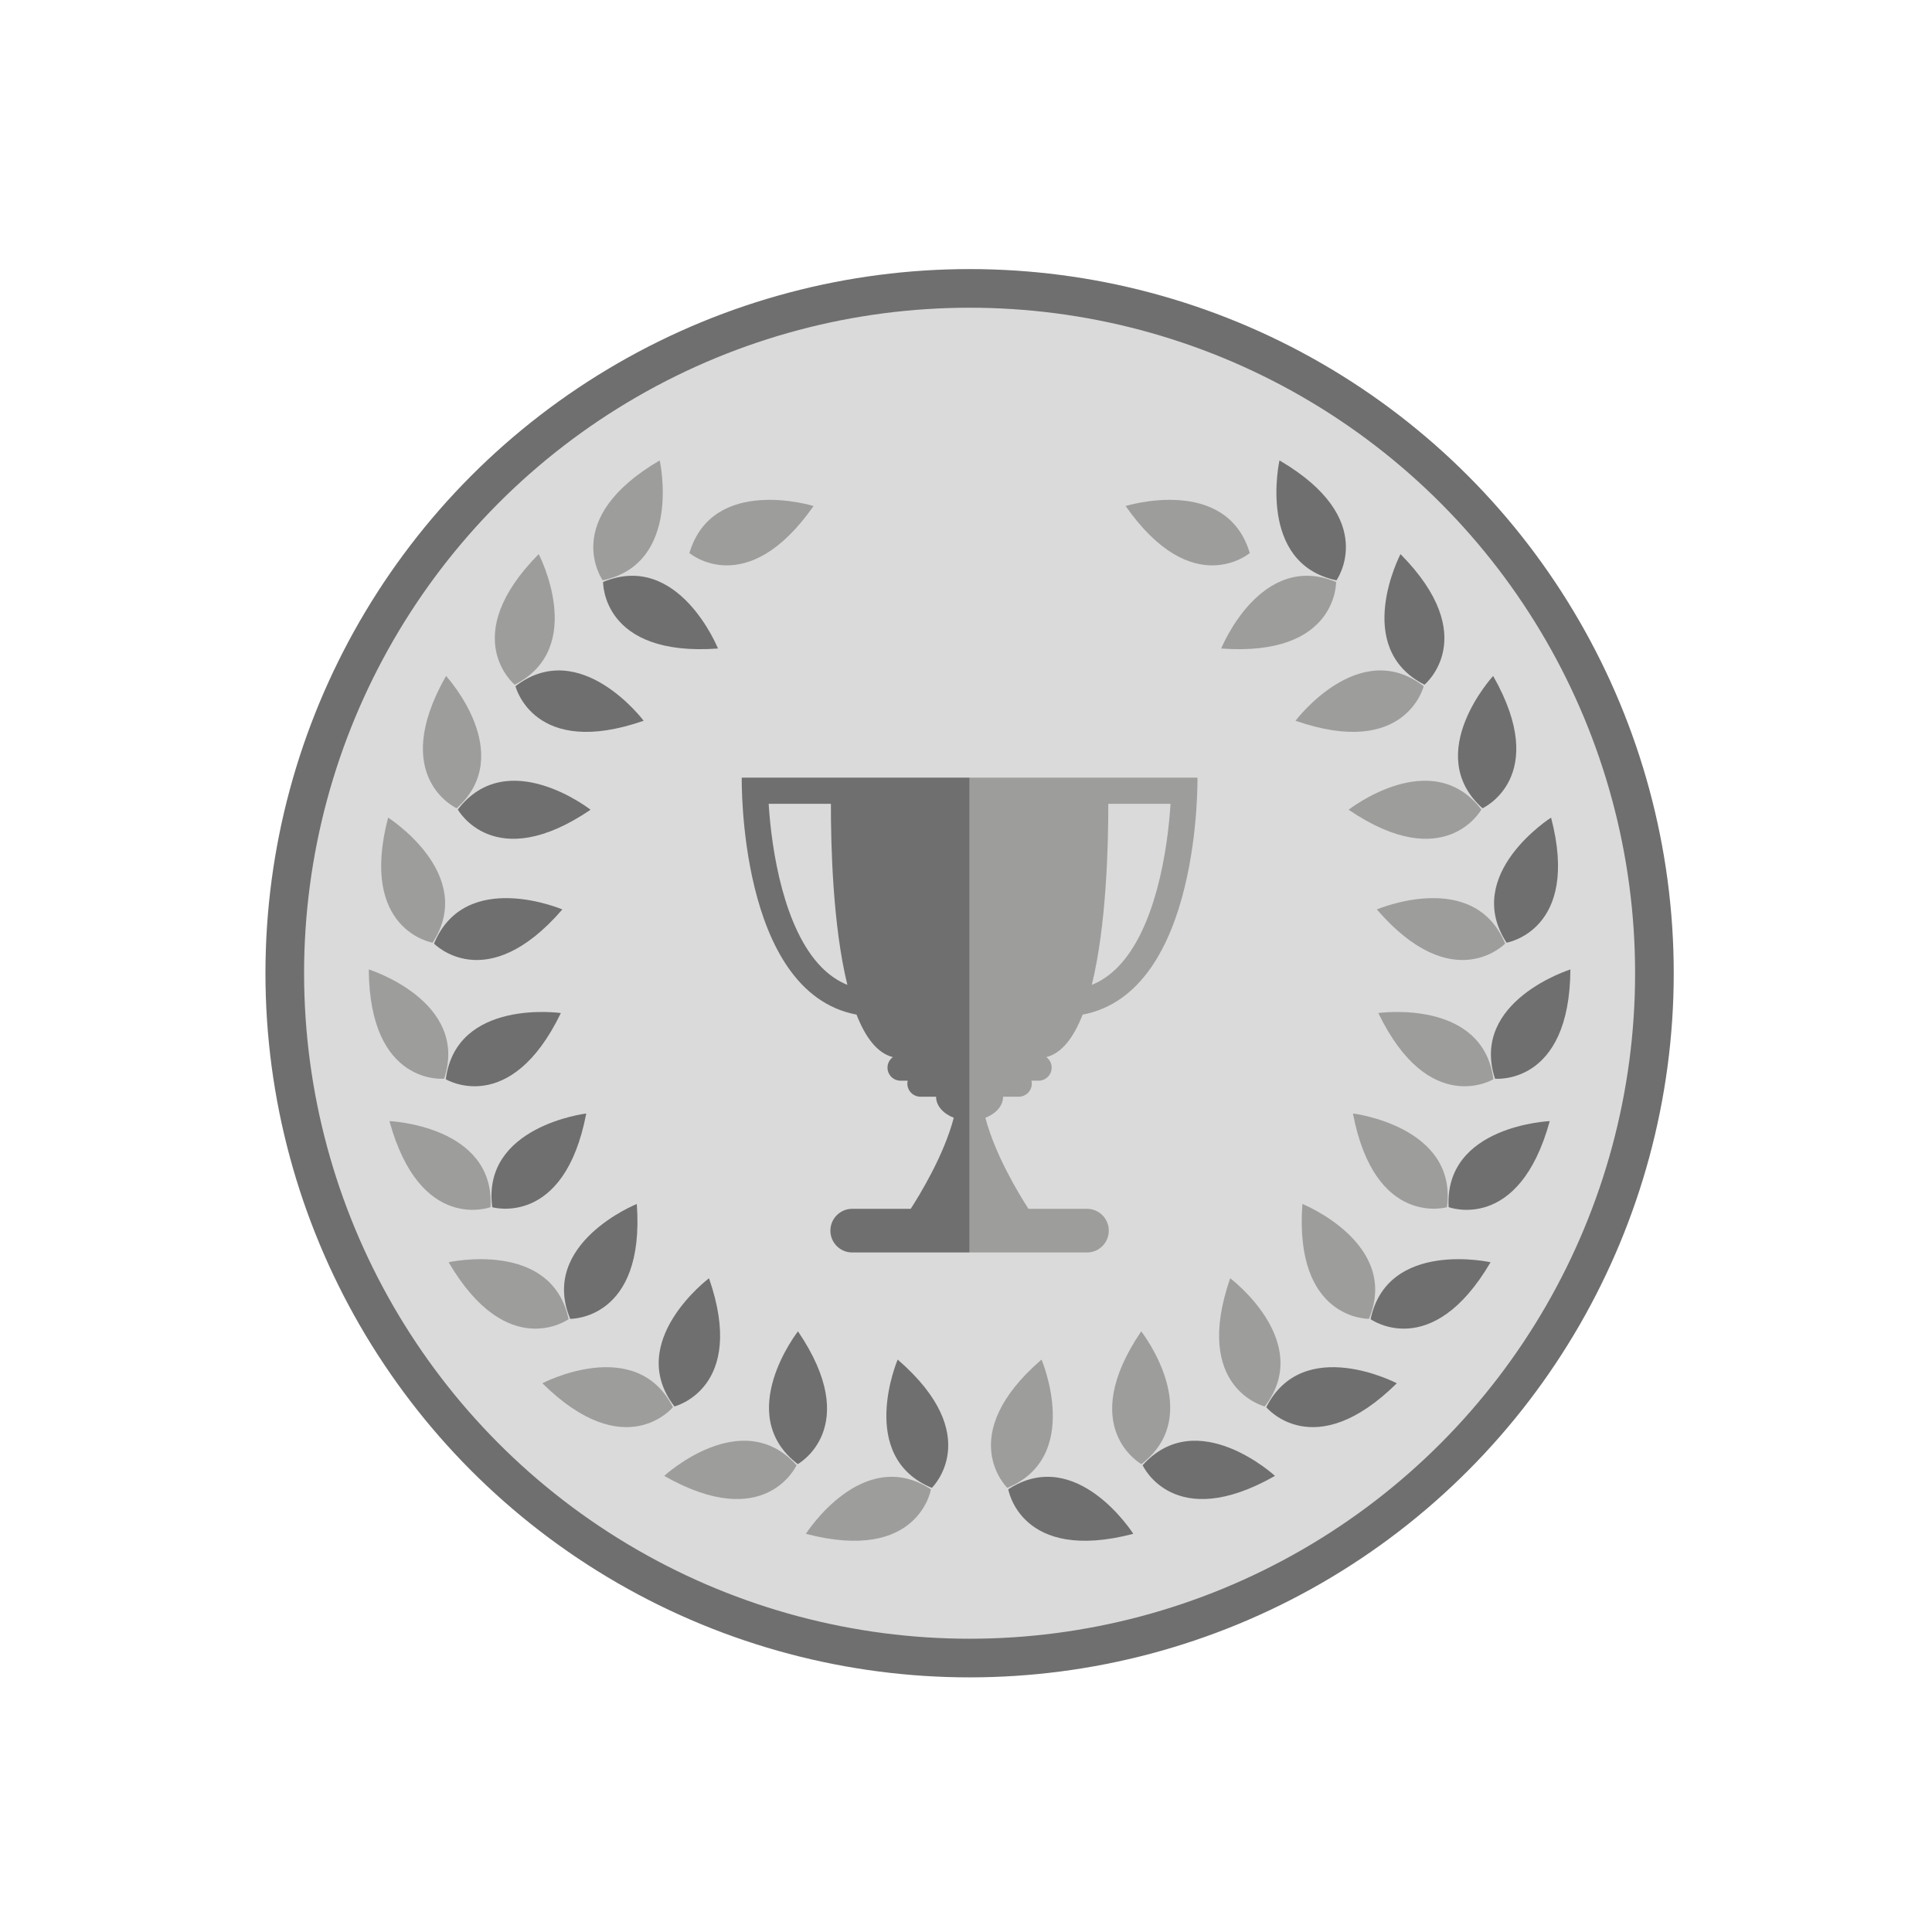 <?xml version="1.0" encoding="utf-8"?>
<!-- Generator: Adobe Illustrator 16.0.0, SVG Export Plug-In . SVG Version: 6.00 Build 0)  -->
<!DOCTYPE svg PUBLIC "-//W3C//DTD SVG 1.1//EN" "http://www.w3.org/Graphics/SVG/1.1/DTD/svg11.dtd">
<svg version="1.1" id="Capa_1" xmlns="http://www.w3.org/2000/svg" xmlns:xlink="http://www.w3.org/1999/xlink" x="0px" y="0px"
	 width="200px" height="200px" viewBox="0 0 200 200" enable-background="new 0 0 200 200" xml:space="preserve">
<g>
	<circle fill="#DADADA" stroke="#706F6F" stroke-width="4" stroke-miterlimit="10" cx="100.372" cy="100.748" r="70.893"/>
	<g>
		<g>
			<g>
				<path fill="#9D9D9C" d="M126.419,67.135c0,0,4.076-10.135,11.893-6.889C138.312,60.246,138.466,68.014,126.419,67.135z"/>
				<path fill="#706F6F" d="M132.452,47.662c0,0-2.383,10.66,5.896,12.414C138.349,60.076,142.878,53.762,132.452,47.662z"/>
			</g>
			<g>
				<path fill="#9D9D9C" d="M134.112,74.613c0,0,6.559-8.738,13.27-3.58C147.382,71.033,145.519,78.576,134.112,74.613z"/>
				<path fill="#706F6F" d="M144.979,57.361c0,0-5.061,9.682,2.482,13.518C147.462,70.879,153.468,65.953,144.979,57.361z"/>
			</g>
			<g>
				<path fill="#9D9D9C" d="M139.608,83.824c0,0,8.596-6.74,13.742-0.023C153.351,83.801,149.599,90.607,139.608,83.824z"/>
				<path fill="#706F6F" d="M154.569,69.975c0,0-7.395,8.041-1.102,13.697C153.468,83.672,160.546,80.471,154.569,69.975z"/>
			</g>
			<g>
				<path fill="#9D9D9C" d="M142.53,94.145c0,0,10.049-4.285,13.283,3.535C155.813,97.68,150.429,103.283,142.53,94.145z"/>
				<path fill="#706F6F" d="M160.567,84.639c0,0-9.225,5.855-4.609,12.947C155.958,97.586,163.626,96.326,160.567,84.639z"/>
			</g>
			<g>
				<path fill="#9D9D9C" d="M142.683,104.869c0,0,10.814-1.539,11.914,6.854C154.597,111.723,147.946,115.742,142.683,104.869z"/>
				<path fill="#706F6F" d="M162.567,100.357c0,0-10.426,3.266-7.805,11.311C154.763,111.668,162.493,112.436,162.567,100.357z"/>
			</g>
			<g>
				<path fill="#9D9D9C" d="M140.056,115.268c0,0,10.844,1.316,9.732,9.703C149.788,124.971,142.325,127.133,140.056,115.268z"/>
				<path fill="#706F6F" d="M160.429,116.057c0,0-10.916,0.457-10.469,8.904C149.96,124.961,157.231,127.703,160.429,116.057z"/>
			</g>
			<g>
				<path fill="#9D9D9C" d="M134.823,124.635c0,0,10.137,4.076,6.895,11.891C141.718,136.525,133.948,136.682,134.823,124.635z"/>
				<path fill="#706F6F" d="M154.302,130.668c0,0-10.664-2.385-12.418,5.893C141.884,136.561,148.196,141.092,154.302,130.668z"/>
			</g>
			<g>
				<path fill="#9D9D9C" d="M127.349,132.324c0,0,8.734,6.563,3.58,13.271C130.929,145.596,123.388,143.736,127.349,132.324z"/>
				<path fill="#706F6F" d="M144.599,143.195c0,0-9.684-5.064-13.516,2.477C131.083,145.672,136.007,151.682,144.599,143.195z"/>
			</g>
			<g>
				<path fill="#9D9D9C" d="M118.138,137.82c0,0,6.738,8.598,0.021,13.744C118.159,151.564,111.356,147.818,118.138,137.82z"/>
				<path fill="#706F6F" d="M131.985,152.783c0,0-8.041-7.396-13.699-1.104C118.286,151.68,121.487,158.76,131.985,152.783z"/>
			</g>
			<g>
				<path fill="#9D9D9C" d="M107.817,140.742c0,0,4.283,10.049-3.535,13.283C104.282,154.025,98.681,148.646,107.817,140.742z"/>
				<path fill="#706F6F" d="M117.319,158.781c0,0-5.852-9.225-12.943-4.611C104.376,154.17,105.636,161.838,117.319,158.781z"/>
			</g>
			<path fill="#9D9D9C" d="M116.524,52.383c0,0,10.434-3.24,12.854,4.869C129.378,57.252,123.452,62.277,116.524,52.383z"/>
			<g>
				<path fill="#706F6F" d="M74.326,67.135c0,0-4.076-10.135-11.893-6.889C62.433,60.246,62.279,68.014,74.326,67.135z"/>
				<path fill="#9D9D9C" d="M68.292,47.662c0,0,2.383,10.66-5.896,12.414C62.396,60.076,57.867,53.762,68.292,47.662z"/>
			</g>
			<g>
				<path fill="#706F6F" d="M66.632,74.613c0,0-6.559-8.738-13.27-3.58C53.363,71.033,55.226,78.576,66.632,74.613z"/>
				<path fill="#9D9D9C" d="M55.765,57.361c0,0,5.061,9.682-2.482,13.518C53.283,70.879,47.277,65.953,55.765,57.361z"/>
			</g>
			<g>
				<path fill="#706F6F" d="M61.136,83.824c0,0-8.596-6.74-13.742-0.023C47.394,83.801,51.146,90.607,61.136,83.824z"/>
				<path fill="#9D9D9C" d="M46.175,69.975c0,0,7.395,8.041,1.102,13.697C47.277,83.672,40.199,80.471,46.175,69.975z"/>
			</g>
			<g>
				<path fill="#706F6F" d="M58.214,94.145c0,0-10.049-4.285-13.283,3.535C44.931,97.68,50.316,103.283,58.214,94.145z"/>
				<path fill="#9D9D9C" d="M40.177,84.639c0,0,9.225,5.855,4.609,12.947C44.787,97.586,37.119,96.326,40.177,84.639z"/>
			</g>
			<g>
				<path fill="#706F6F" d="M58.062,104.869c0,0-10.814-1.539-11.914,6.854C46.148,111.723,52.798,115.742,58.062,104.869z"/>
				<path fill="#9D9D9C" d="M38.177,100.357c0,0,10.426,3.266,7.805,11.311C45.982,111.668,38.251,112.436,38.177,100.357z"/>
			</g>
			<g>
				<path fill="#706F6F" d="M60.689,115.268c0,0-10.844,1.316-9.732,9.703C50.957,124.971,58.419,127.133,60.689,115.268z"/>
				<path fill="#9D9D9C" d="M40.316,116.057c0,0,10.916,0.457,10.469,8.904C50.785,124.961,43.513,127.703,40.316,116.057z"/>
			</g>
			<g>
				<path fill="#706F6F" d="M65.921,124.635c0,0-10.137,4.076-6.895,11.891C59.027,136.525,66.796,136.682,65.921,124.635z"/>
				<path fill="#9D9D9C" d="M46.443,130.668c0,0,10.664-2.385,12.418,5.893C58.861,136.561,52.548,141.092,46.443,130.668z"/>
			</g>
			<g>
				<path fill="#706F6F" d="M73.396,132.324c0,0-8.734,6.563-3.58,13.271C69.816,145.596,77.357,143.736,73.396,132.324z"/>
				<path fill="#9D9D9C" d="M56.146,143.195c0,0,9.684-5.064,13.516,2.477C69.662,145.672,64.738,151.682,56.146,143.195z"/>
			</g>
			<g>
				<path fill="#706F6F" d="M82.607,137.82c0,0-6.738,8.598-0.021,13.744C82.585,151.564,89.388,147.818,82.607,137.82z"/>
				<path fill="#9D9D9C" d="M68.759,152.783c0,0,8.041-7.396,13.699-1.104C82.458,151.68,79.257,158.76,68.759,152.783z"/>
			</g>
			<g>
				<path fill="#706F6F" d="M92.927,140.742c0,0-4.283,10.049,3.535,13.283C96.462,154.025,102.063,148.646,92.927,140.742z"/>
				<path fill="#9D9D9C" d="M83.425,158.781c0,0,5.852-9.225,12.945-4.611C96.371,154.17,95.109,161.838,83.425,158.781z"/>
			</g>
			<path fill="#9D9D9C" d="M84.22,52.383c0,0-10.434-3.24-12.854,4.869C71.367,57.252,77.292,62.277,84.22,52.383z"/>
		</g>
		<g>
			<path fill="#9D9D9C" d="M114.782,127.396c0-1.248-1.012-2.26-2.258-2.26h-6.059c-0.92-1.422-3.447-5.547-4.457-9.426
				c1.086-0.42,1.83-1.232,1.83-2.18h1.619c0.748,0,1.355-0.607,1.355-1.355c0-0.104-0.014-0.203-0.035-0.301h0.734
				c0.75,0,1.357-0.607,1.357-1.357c0-0.445-0.219-0.838-0.553-1.086c1.627-0.41,2.848-2.066,3.76-4.398
				C124.356,102.715,123.96,80.5,123.96,80.5h-9.27h-2.488h-11.793h-0.037v49.156h12.152
				C113.771,129.656,114.782,128.645,114.782,127.396z M114.729,83.213h6.443c-0.301,4.879-1.584,12.961-5.467,16.91
				c-0.813,0.826-1.703,1.434-2.682,1.832C114.538,95.791,114.739,87.451,114.729,83.213z"/>
			<path fill="none" d="M79.572,83.213c0.301,4.879,1.584,12.961,5.467,16.91c0.813,0.826,1.703,1.434,2.682,1.832
				c-1.514-6.164-1.715-14.504-1.705-18.742H79.572z"/>
			<path fill="#706F6F" d="M85.039,100.123c-3.883-3.949-5.166-12.031-5.467-16.91h6.443c-0.01,4.238,0.191,12.578,1.705,18.742
				C86.742,101.557,85.851,100.949,85.039,100.123z M100.335,80.5H88.542h-2.488h-9.268c0,0-0.398,22.215,11.881,24.533
				c0.912,2.332,2.133,3.988,3.76,4.398c-0.332,0.248-0.553,0.641-0.553,1.086c0,0.75,0.607,1.357,1.357,1.357h0.734
				c-0.021,0.098-0.035,0.197-0.035,0.301c0,0.748,0.607,1.355,1.355,1.355h1.619c0,0.947,0.746,1.76,1.83,2.18
				c-1.01,3.879-3.537,8.004-4.457,9.426H88.22c-1.246,0-2.258,1.012-2.258,2.26s1.012,2.26,2.258,2.26h12.152V80.5H100.335z"/>
		</g>
	</g>
</g>
</svg>
